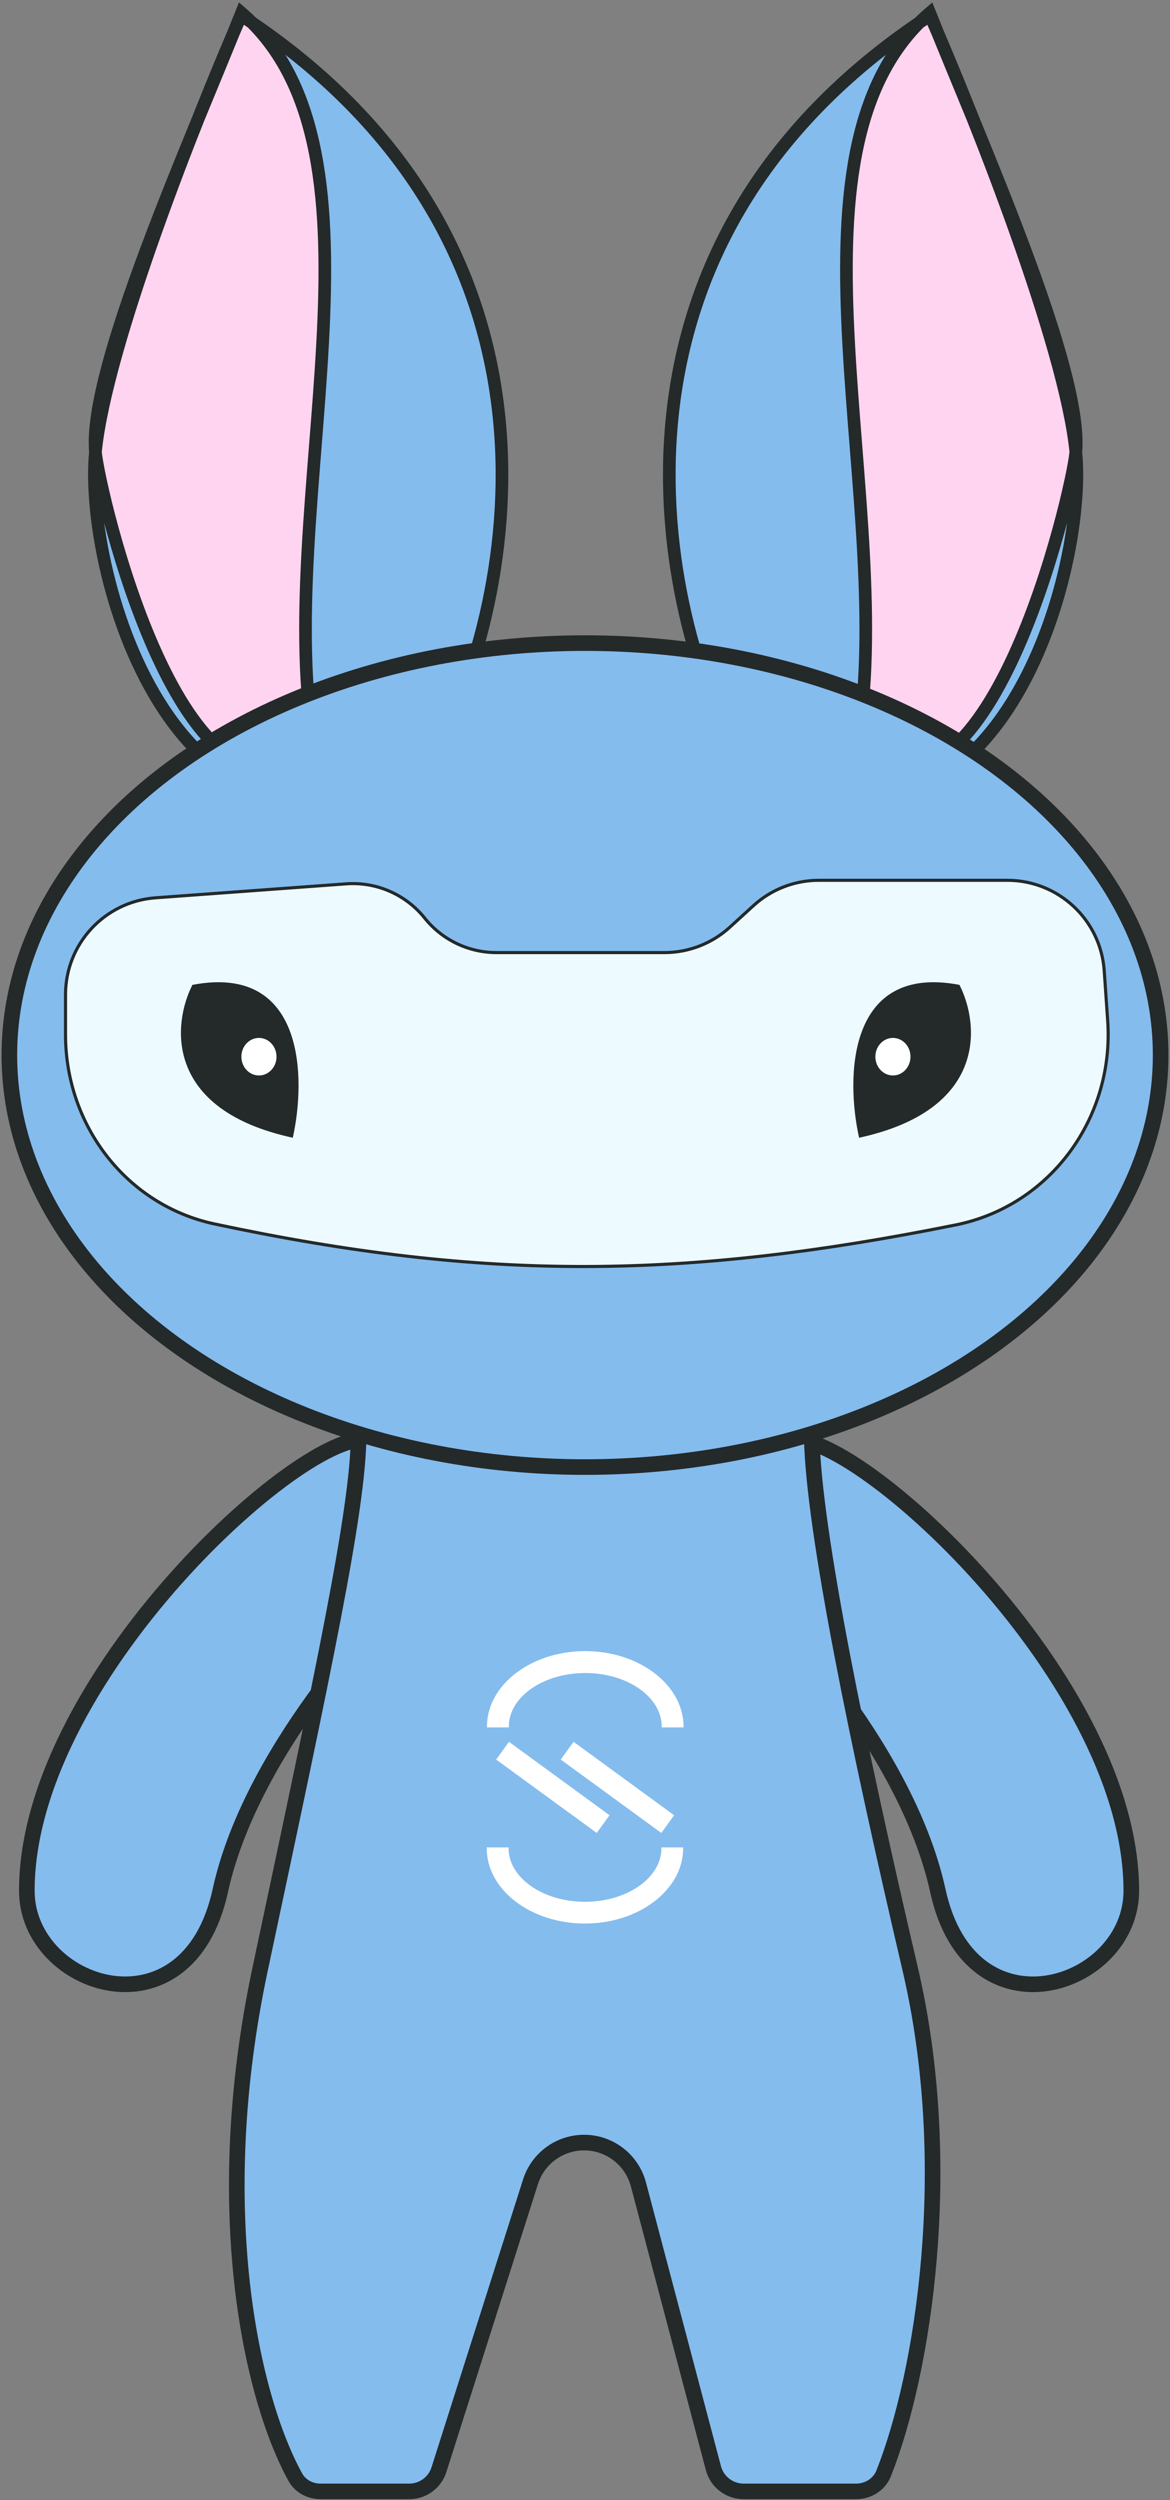 <svg width="375" height="801" viewBox="0 0 375 801" fill="none" xmlns="http://www.w3.org/2000/svg">
<rect x="0" y="0" width="375" height="801" fill="#808080" stroke="none"/>
<path d="M298.13 4.921C185.335 78.866 210.592 195.558 237.32 244.661C318.171 292.465 348.726 184.044 344.819 144.811C341.414 110.625 312.274 37.307 298.13 4.921Z" fill="#84BCEE"/>
<path d="M297.984 4.158C246.026 48.987 288.487 162.767 274.487 240.287C316.63 274.153 343.654 157.665 344.819 144.811C347.229 118.217 314.526 45.584 297.984 4.158Z" fill="#FFD4F0"/>
<path d="M344.819 144.811C348.726 184.044 318.171 292.465 237.32 244.661C210.592 195.558 185.335 78.866 298.13 4.921C312.274 37.307 341.414 110.625 344.819 144.811ZM344.819 144.811C343.654 157.665 316.63 274.153 274.487 240.287C288.487 162.767 246.026 48.987 297.984 4.158C314.526 45.584 347.229 118.217 344.819 144.811Z" stroke="#242929" stroke-width="4.05"/>
<path d="M77.274 4.921C190.07 78.866 164.813 195.558 138.085 244.661C57.233 292.465 26.679 184.044 30.586 144.811C33.99 110.625 63.13 37.307 77.274 4.921Z" fill="#84BCEE"/>
<path d="M77.421 4.158C129.378 48.987 86.918 162.767 100.917 240.287C58.774 274.153 31.75 157.665 30.586 144.811C28.176 118.217 60.879 45.584 77.421 4.158Z" fill="#FFD4F0"/>
<path d="M30.586 144.811C26.679 184.044 57.233 292.465 138.085 244.661C164.813 195.558 190.07 78.866 77.274 4.921C63.13 37.307 33.99 110.625 30.586 144.811ZM30.586 144.811C31.75 157.665 58.774 274.153 100.917 240.287C86.918 162.767 129.378 48.987 77.421 4.158C60.879 45.584 28.176 118.217 30.586 144.811Z" stroke="#242929" stroke-width="4.05"/>
<path d="M362.598 605.811C362.599 534.842 266.098 450.81 251.098 462.311L243.598 512.311C243.598 512.311 290.099 557.81 300.598 605.811C311.098 653.811 362.597 636.811 362.598 605.811Z" fill="#84BCEE" stroke="#242929" stroke-width="5" stroke-linejoin="round"/>
<path d="M8.6 605.811C8.598 534.842 105.1 450.81 120.099 462.311L127.599 512.311C127.599 512.311 81.098 557.81 70.599 605.811C60.1 653.811 8.6 636.811 8.6 605.811Z" fill="#84BCEE" stroke="#242929" stroke-width="5" stroke-linejoin="round"/>
<path d="M83.381 630.867C103.6 535.747 114.766 483.825 114.933 460.247H260.174C260.675 490.124 275.1 559.747 291.727 630.867C306.49 694.017 295.897 760.686 283.223 792.455C281.793 796.04 278.249 798.247 274.39 798.247H238.325C233.787 798.247 229.817 795.191 228.657 790.803L204.622 699.891C202.532 691.987 195.381 686.481 187.205 686.481C179.359 686.481 172.416 691.558 170.037 699.034L140.689 791.279C139.369 795.429 135.515 798.247 131.16 798.247H102.751C99.41 798.247 96.254 796.602 94.643 793.675C80.502 767.979 67.045 707.72 83.381 630.867Z" fill="#84BCEE" stroke="#242929" stroke-width="5" stroke-linejoin="round"/>
<ellipse cx="187.5" cy="338.05" rx="184.5" ry="132" fill="#84BCEE" stroke="#242929" stroke-width="5"/>
<path d="M21 318.679C21 302.382 33.579 288.849 49.832 287.658L110.953 283.183C120.637 282.473 130.048 286.578 136.118 294.157C141.712 301.143 150.178 305.21 159.129 305.21H212.953C220.711 305.21 228.189 302.311 233.919 297.081L241.484 290.178C247.214 284.949 254.692 282.05 262.45 282.05H322.885C339.229 282.05 352.785 294.699 353.915 311.004L355.028 327.076C357.174 358.053 336.714 386.357 306.272 392.476C219.938 409.832 155.946 410.734 68.794 392.162C40.468 386.125 21 360.51 21 331.548V318.679Z" fill="#EDFAFF" stroke="#242929"/>
<path d="M275.352 364.533C271.063 345.341 271.492 308.677 307.517 315.551C313.951 328.155 316.524 355.596 275.352 364.533Z" fill="#242929"/>
<ellipse cx="286.195" cy="338.567" rx="5.629" ry="6.015" fill="white"/>
<path d="M93.84 364.533C98.129 345.341 97.7 308.677 61.674 315.551C55.241 328.155 52.668 355.596 93.84 364.533Z" fill="#242929"/>
<ellipse cx="5.629" cy="6.015" rx="5.629" ry="6.015" transform="matrix(-1 0 0 1 88.623 332.552)" fill="white"/>
<path d="M163.12 558.082L159.02 563.761L191.04 587.117L191.26 587.278L195.36 581.599L163.34 558.233L163.12 558.082Z" fill="white"/>
<path d="M184.041 558.233L183.831 558.082L179.721 563.761L211.741 587.117L211.961 587.278L216.061 581.599L184.041 558.233Z" fill="white"/>
<path d="M187.56 529.018C170.2 529.018 156.08 539.862 156.08 553.188V553.459H163.08V553.188C163.08 543.731 174.08 536.033 187.59 536.033C201.1 536.033 212.09 543.731 212.09 553.188V553.459H219.09V553.188C219.04 539.862 204.92 529.018 187.56 529.018Z" fill="white"/>
<path d="M212 592.182C212 601.639 201 609.337 187.5 609.337C174 609.337 163 601.639 163 592.182V591.911H156V592.182C156 605.508 170.12 616.302 187.48 616.302C204.84 616.302 218.96 605.458 218.96 592.182V591.911H211.96L212 592.182Z" fill="white"/>
</svg>
